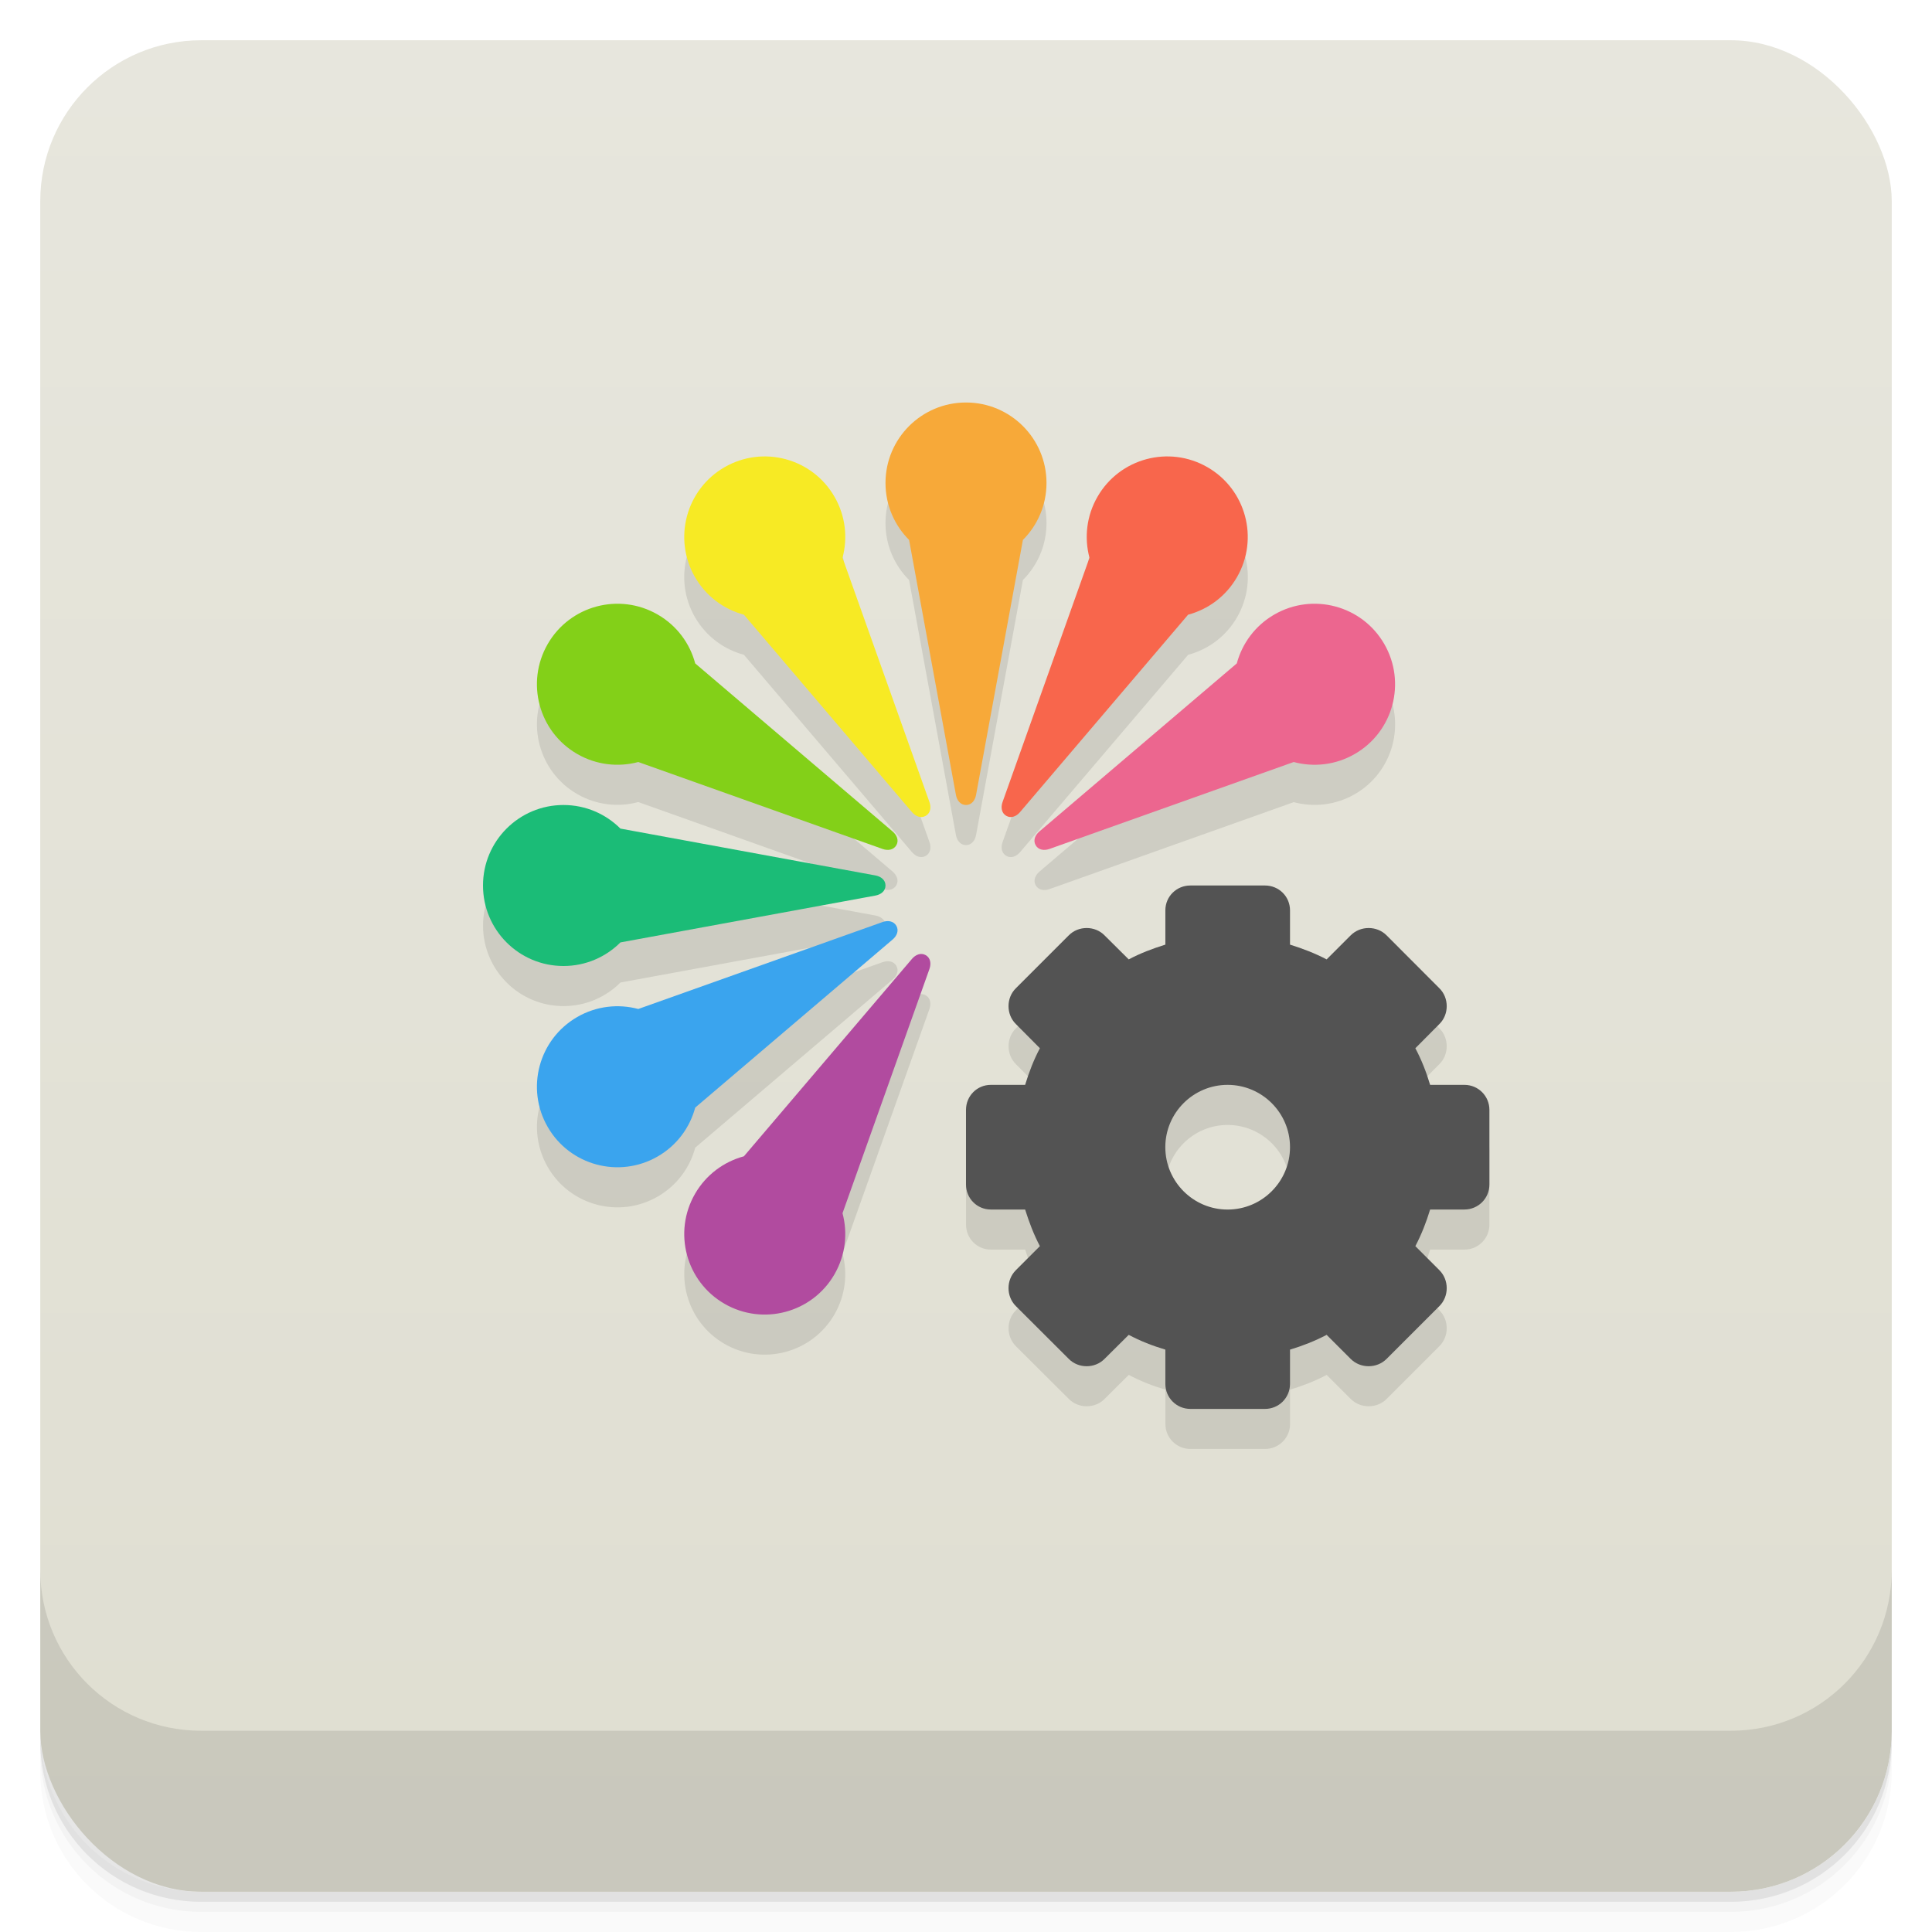 <svg version="1.1" viewBox="0 0 48 48" xmlns="http://www.w3.org/2000/svg">
 <defs>
  <linearGradient id="bg" x2="0" y1="1" y2="47" gradientUnits="userSpaceOnUse">
   <stop style="stop-color:#e7e6dd" offset="0"/>
   <stop style="stop-color:#dfded1" offset="1"/>
  </linearGradient>
 </defs>
 <path d="m1 43v0.25c0 2.216 1.784 4 4 4h38c2.216 0 4-1.784 4-4v-0.25c0 2.216-1.784 4-4 4h-38c-2.216 0-4-1.784-4-4zm0 0.5v0.5c0 2.216 1.784 4 4 4h38c2.216 0 4-1.784 4-4v-0.5c0 2.216-1.784 4-4 4h-38c-2.216 0-4-1.784-4-4z" style="opacity:.02"/>
 <path d="m1 43.25v0.25c0 2.216 1.784 4 4 4h38c2.216 0 4-1.784 4-4v-0.25c0 2.216-1.784 4-4 4h-38c-2.216 0-4-1.784-4-4z" style="opacity:.05"/>
 <path d="m1 43v0.25c0 2.216 1.784 4 4 4h38c2.216 0 4-1.784 4-4v-0.25c0 2.216-1.784 4-4 4h-38c-2.216 0-4-1.784-4-4z" style="opacity:.1"/>
 <rect x="1" y="1" width="46" height="46" rx="4" style="fill:url(#bg)"/>
 <path d="m1 39v4c0 2.216 1.784 4 4 4h38c2.216 0 4-1.784 4-4v-4c0 2.216-1.784 4-4 4h-38c-2.216 0-4-1.784-4-4z" style="opacity:.1"/>
 <path d="m24 10.996c-1.105 1e-6 -2 0.895-2 2 0 0.552 0.224 1.052 0.586 1.414l1.164 6.336c0.025 0.136 0.112 0.25 0.25 0.25 0.138 4e-6 0.225-0.114 0.25-0.25l1.164-6.336c0.362-0.362 0.586-0.862 0.586-1.414-1e-6 -1.105-0.895-2-2-2zm-4.861 1.344c-0.384-0.027-0.78 0.057-1.139 0.264-0.957 0.552-1.285 1.776-0.732 2.732 0.276 0.478 0.72 0.799 1.215 0.932l4.176 4.904c0.089 0.105 0.222 0.161 0.342 0.092 0.12-0.069 0.138-0.212 0.092-0.342l-2.16-6.068c0.132-0.494 0.077-1.039-0.199-1.518-0.345-0.598-0.953-0.951-1.594-0.996zm9.723 1e-6c-0.64 0.045-1.249 0.398-1.594 0.996-0.276 0.478-0.332 1.023-0.199 1.518l-2.16 6.068c-0.046 0.13-0.028 0.273 0.092 0.342 0.12 0.069 0.252 0.013 0.342-0.092l4.176-4.904c0.494-0.132 0.939-0.453 1.215-0.932 0.552-0.957 0.224-2.18-0.732-2.732-0.359-0.207-0.754-0.291-1.139-0.264zm-13.66 3.66c-0.64 0.045-1.249 0.398-1.594 0.996-0.552 0.957-0.224 2.18 0.732 2.732 0.478 0.276 1.023 0.332 1.518 0.199l6.068 2.16c0.13 0.046 0.273 0.028 0.342-0.092 0.069-0.12 0.013-0.252-0.092-0.342l-4.904-4.176c-0.132-0.494-0.453-0.939-0.932-1.215-0.359-0.207-0.754-0.291-1.139-0.264zm17.598 0c-0.384-0.027-0.78 0.057-1.139 0.264-0.478 0.276-0.799 0.72-0.932 1.215l-4.904 4.176c-0.105 0.09-0.161 0.222-0.092 0.342 0.069 0.12 0.212 0.138 0.342 0.092l6.068-2.16c0.494 0.132 1.039 0.077 1.518-0.199 0.957-0.552 1.285-1.776 0.732-2.732-0.345-0.598-0.953-0.951-1.594-0.996zm-18.799 4.996c-1.105 1e-6 -2 0.895-2 2 0 1.105 0.895 2 2 2 0.552 0 1.052-0.224 1.414-0.586l6.336-1.164c0.136-0.025 0.25-0.112 0.25-0.25 3e-6 -0.138-0.114-0.225-0.25-0.25l-6.336-1.164c-0.362-0.362-0.862-0.586-1.414-0.586zm15.574 2c-0.344 0-0.621 0.273-0.621 0.617v0.852c-0.316 0.098-0.625 0.215-0.91 0.367l-0.602-0.598c-0.238-0.242-0.648-0.242-0.887 0l-1.316 1.316c-0.242 0.238-0.242 0.648 0 0.887l0.598 0.602c-0.152 0.285-0.27 0.594-0.367 0.91h-0.852c-0.344 0-0.617 0.277-0.617 0.621v1.855c0 0.344 0.273 0.621 0.617 0.621h0.852c0.098 0.313 0.215 0.621 0.367 0.91l-0.598 0.598c-0.242 0.242-0.242 0.648 0 0.891l1.316 1.312c0.238 0.242 0.648 0.242 0.887 0l0.602-0.598c0.285 0.152 0.594 0.273 0.91 0.367v0.852c1e-6 0.344 0.277 0.621 0.621 0.621l1.855-1e-6c0.344 1e-6 0.621-0.277 0.621-0.621v-0.852c0.313-0.094 0.621-0.215 0.91-0.367l0.598 0.598c0.242 0.242 0.648 0.242 0.891-1e-6l1.312-1.312c0.242-0.242 0.242-0.648 1e-6 -0.891l-0.598-0.598c0.152-0.289 0.273-0.598 0.367-0.91h0.852c0.344 0 0.621-0.277 0.621-0.621v-1.855c0-0.344-0.277-0.621-0.621-0.621l-0.852-1e-6c-0.094-0.316-0.215-0.625-0.367-0.91l0.598-0.602c0.242-0.238 0.242-0.648 0-0.887l-1.312-1.316c-0.242-0.242-0.648-0.242-0.891 0l-0.598 0.598c-0.289-0.152-0.598-0.27-0.91-0.367l-1e-6 -0.852c1e-6 -0.344-0.277-0.617-0.621-0.617zm-7.455 0.893c-0.06-0.014-0.128-0.007-0.193 0.016l-6.068 2.16c-0.494-0.132-1.039-0.077-1.518 0.199-0.957 0.552-1.285 1.776-0.732 2.732 0.552 0.957 1.776 1.285 2.732 0.732 0.478-0.276 0.799-0.72 0.932-1.215l4.904-4.176c0.105-0.09 0.161-0.222 0.092-0.342-0.035-0.06-0.088-0.094-0.148-0.107zm0.699 0.82c-0.059 0.018-0.115 0.059-0.16 0.111l-4.176 4.904c-0.494 0.132-0.939 0.453-1.215 0.932-0.552 0.957-0.224 2.18 0.732 2.732s2.18 0.224 2.732-0.732c0.276-0.478 0.332-1.023 0.199-1.518l2.16-6.068c0.046-0.13 0.028-0.273-0.092-0.342-0.06-0.035-0.122-0.038-0.182-0.02zm7.68 3.24c0.855 0 1.553 0.695 1.553 1.547 0 0.855-0.697 1.551-1.553 1.551-0.852 0-1.547-0.695-1.547-1.551 1e-6 -0.852 0.695-1.547 1.547-1.547z" style="opacity:.1;paint-order:normal"/>
 <path d="m29.574 22c-0.344 0-0.621 0.273-0.621 0.617v0.852c-0.316 0.098-0.625 0.215-0.91 0.367l-0.602-0.598c-0.238-0.242-0.648-0.242-0.887 0l-1.316 1.316c-0.242 0.238-0.242 0.648 0 0.887l0.598 0.602c-0.152 0.285-0.27 0.594-0.367 0.91h-0.852c-0.344 0-0.617 0.277-0.617 0.621v1.855c0 0.344 0.273 0.621 0.617 0.621h0.852c0.098 0.313 0.215 0.621 0.367 0.91l-0.598 0.598c-0.242 0.242-0.242 0.648 0 0.891l1.316 1.313c0.238 0.242 0.648 0.242 0.887 0l0.602-0.598c0.285 0.152 0.594 0.273 0.91 0.367v0.852c0 0.344 0.277 0.621 0.621 0.621h1.855c0.344 0 0.621-0.277 0.621-0.621v-0.852c0.313-0.094 0.621-0.215 0.91-0.367l0.598 0.598c0.242 0.242 0.648 0.242 0.891 0l1.313-1.313c0.242-0.242 0.242-0.648 0-0.891l-0.598-0.598c0.152-0.289 0.273-0.598 0.367-0.91h0.852c0.344 0 0.621-0.277 0.621-0.621v-1.855c0-0.344-0.277-0.621-0.621-0.621h-0.852c-0.094-0.316-0.215-0.625-0.367-0.91l0.598-0.602c0.242-0.238 0.242-0.648 0-0.887l-1.313-1.316c-0.242-0.242-0.648-0.242-0.891 0l-0.598 0.598c-0.289-0.152-0.598-0.27-0.91-0.367v-0.852c0-0.344-0.277-0.617-0.621-0.617m-0.93 4.953c0.855 0 1.551 0.695 1.551 1.547 0 0.855-0.695 1.551-1.551 1.551-0.852 0-1.547-0.695-1.547-1.551 0-0.852 0.695-1.547 1.547-1.547" style="fill:#535353"/>
 <path d="m14 20c-1.105 0-2 0.895-2 2s0.895 2 2 2c0.552 0 1.052-0.224 1.414-0.586l6.336-1.164c0.136-0.025 0.25-0.112 0.25-0.25s-0.114-0.225-0.25-0.25l-6.336-1.164c-0.362-0.362-0.862-0.586-1.414-0.586z" style="fill:#1bbc77;paint-order:normal"/>
 <path d="m16.34 15.268c-0.957-0.552-2.18-0.225-2.732 0.732-0.552 0.957-0.225 2.18 0.732 2.732 0.478 0.276 1.023 0.332 1.518 0.2l6.069 2.16c0.13 0.046 0.272 0.028 0.342-0.092 0.069-0.12 0.014-0.252-0.092-0.342l-4.905-4.176c-0.132-0.494-0.453-0.938-0.932-1.214z" style="fill:#83d018;paint-order:normal"/>
 <path d="m20.732 12.34c-0.552-0.957-1.776-1.284-2.732-0.732-0.957 0.552-1.284 1.776-0.732 2.732 0.276 0.478 0.72 0.799 1.214 0.932l4.176 4.905c0.089 0.105 0.222 0.161 0.342 0.092 0.12-0.069 0.138-0.211 0.092-0.342l-2.16-6.069c0.132-0.494 0.077-1.039-0.2-1.518z" style="fill:#f7ea24;paint-order:normal"/>
 <path d="m26 12c0-1.105-0.895-2-2-2s-2 0.895-2 2c0 0.552 0.224 1.052 0.586 1.414l1.164 6.336c0.025 0.136 0.112 0.25 0.25 0.25s0.225-0.114 0.25-0.25l1.164-6.336c0.362-0.362 0.586-0.862 0.586-1.414z" style="fill:#f7a939;paint-order:normal"/>
 <path d="m30.732 14.34c0.552-0.957 0.225-2.18-0.732-2.732-0.957-0.552-2.18-0.225-2.732 0.732-0.276 0.478-0.332 1.023-0.2 1.518l-2.16 6.069c-0.046 0.13-0.028 0.272 0.092 0.342 0.12 0.069 0.252 0.014 0.342-0.092l4.176-4.905c0.494-0.132 0.938-0.453 1.214-0.932z" style="fill:#f8664c;paint-order:normal"/>
 <path d="m20.732 31.66c-0.552 0.957-1.776 1.284-2.732 0.732-0.957-0.552-1.284-1.776-0.732-2.732 0.276-0.478 0.72-0.799 1.214-0.932l4.176-4.905c0.089-0.105 0.222-0.161 0.342-0.092 0.12 0.069 0.138 0.211 0.092 0.342l-2.16 6.069c0.132 0.494 0.077 1.039-0.2 1.518z" style="fill:#b14b9f;paint-order:normal"/>
 <path d="m33.66 18.732c0.957-0.552 1.284-1.776 0.732-2.732-0.552-0.957-1.776-1.284-2.732-0.732-0.478 0.276-0.799 0.72-0.932 1.214l-4.905 4.176c-0.105 0.09-0.161 0.222-0.092 0.342 0.069 0.12 0.211 0.138 0.342 0.092l6.069-2.16c0.494 0.132 1.039 0.077 1.518-0.2z" style="fill:#ec668f;paint-order:normal"/>
 <path d="m16.34 28.732c-0.957 0.552-2.18 0.225-2.732-0.732-0.552-0.957-0.225-2.18 0.732-2.732 0.478-0.276 1.023-0.332 1.518-0.2l6.069-2.16c0.13-0.046 0.272-0.028 0.342 0.092 0.069 0.12 0.014 0.252-0.092 0.342l-4.905 4.176c-0.132 0.494-0.453 0.938-0.932 1.214z" style="fill:#3aa4ee;paint-order:normal"/>
</svg>
